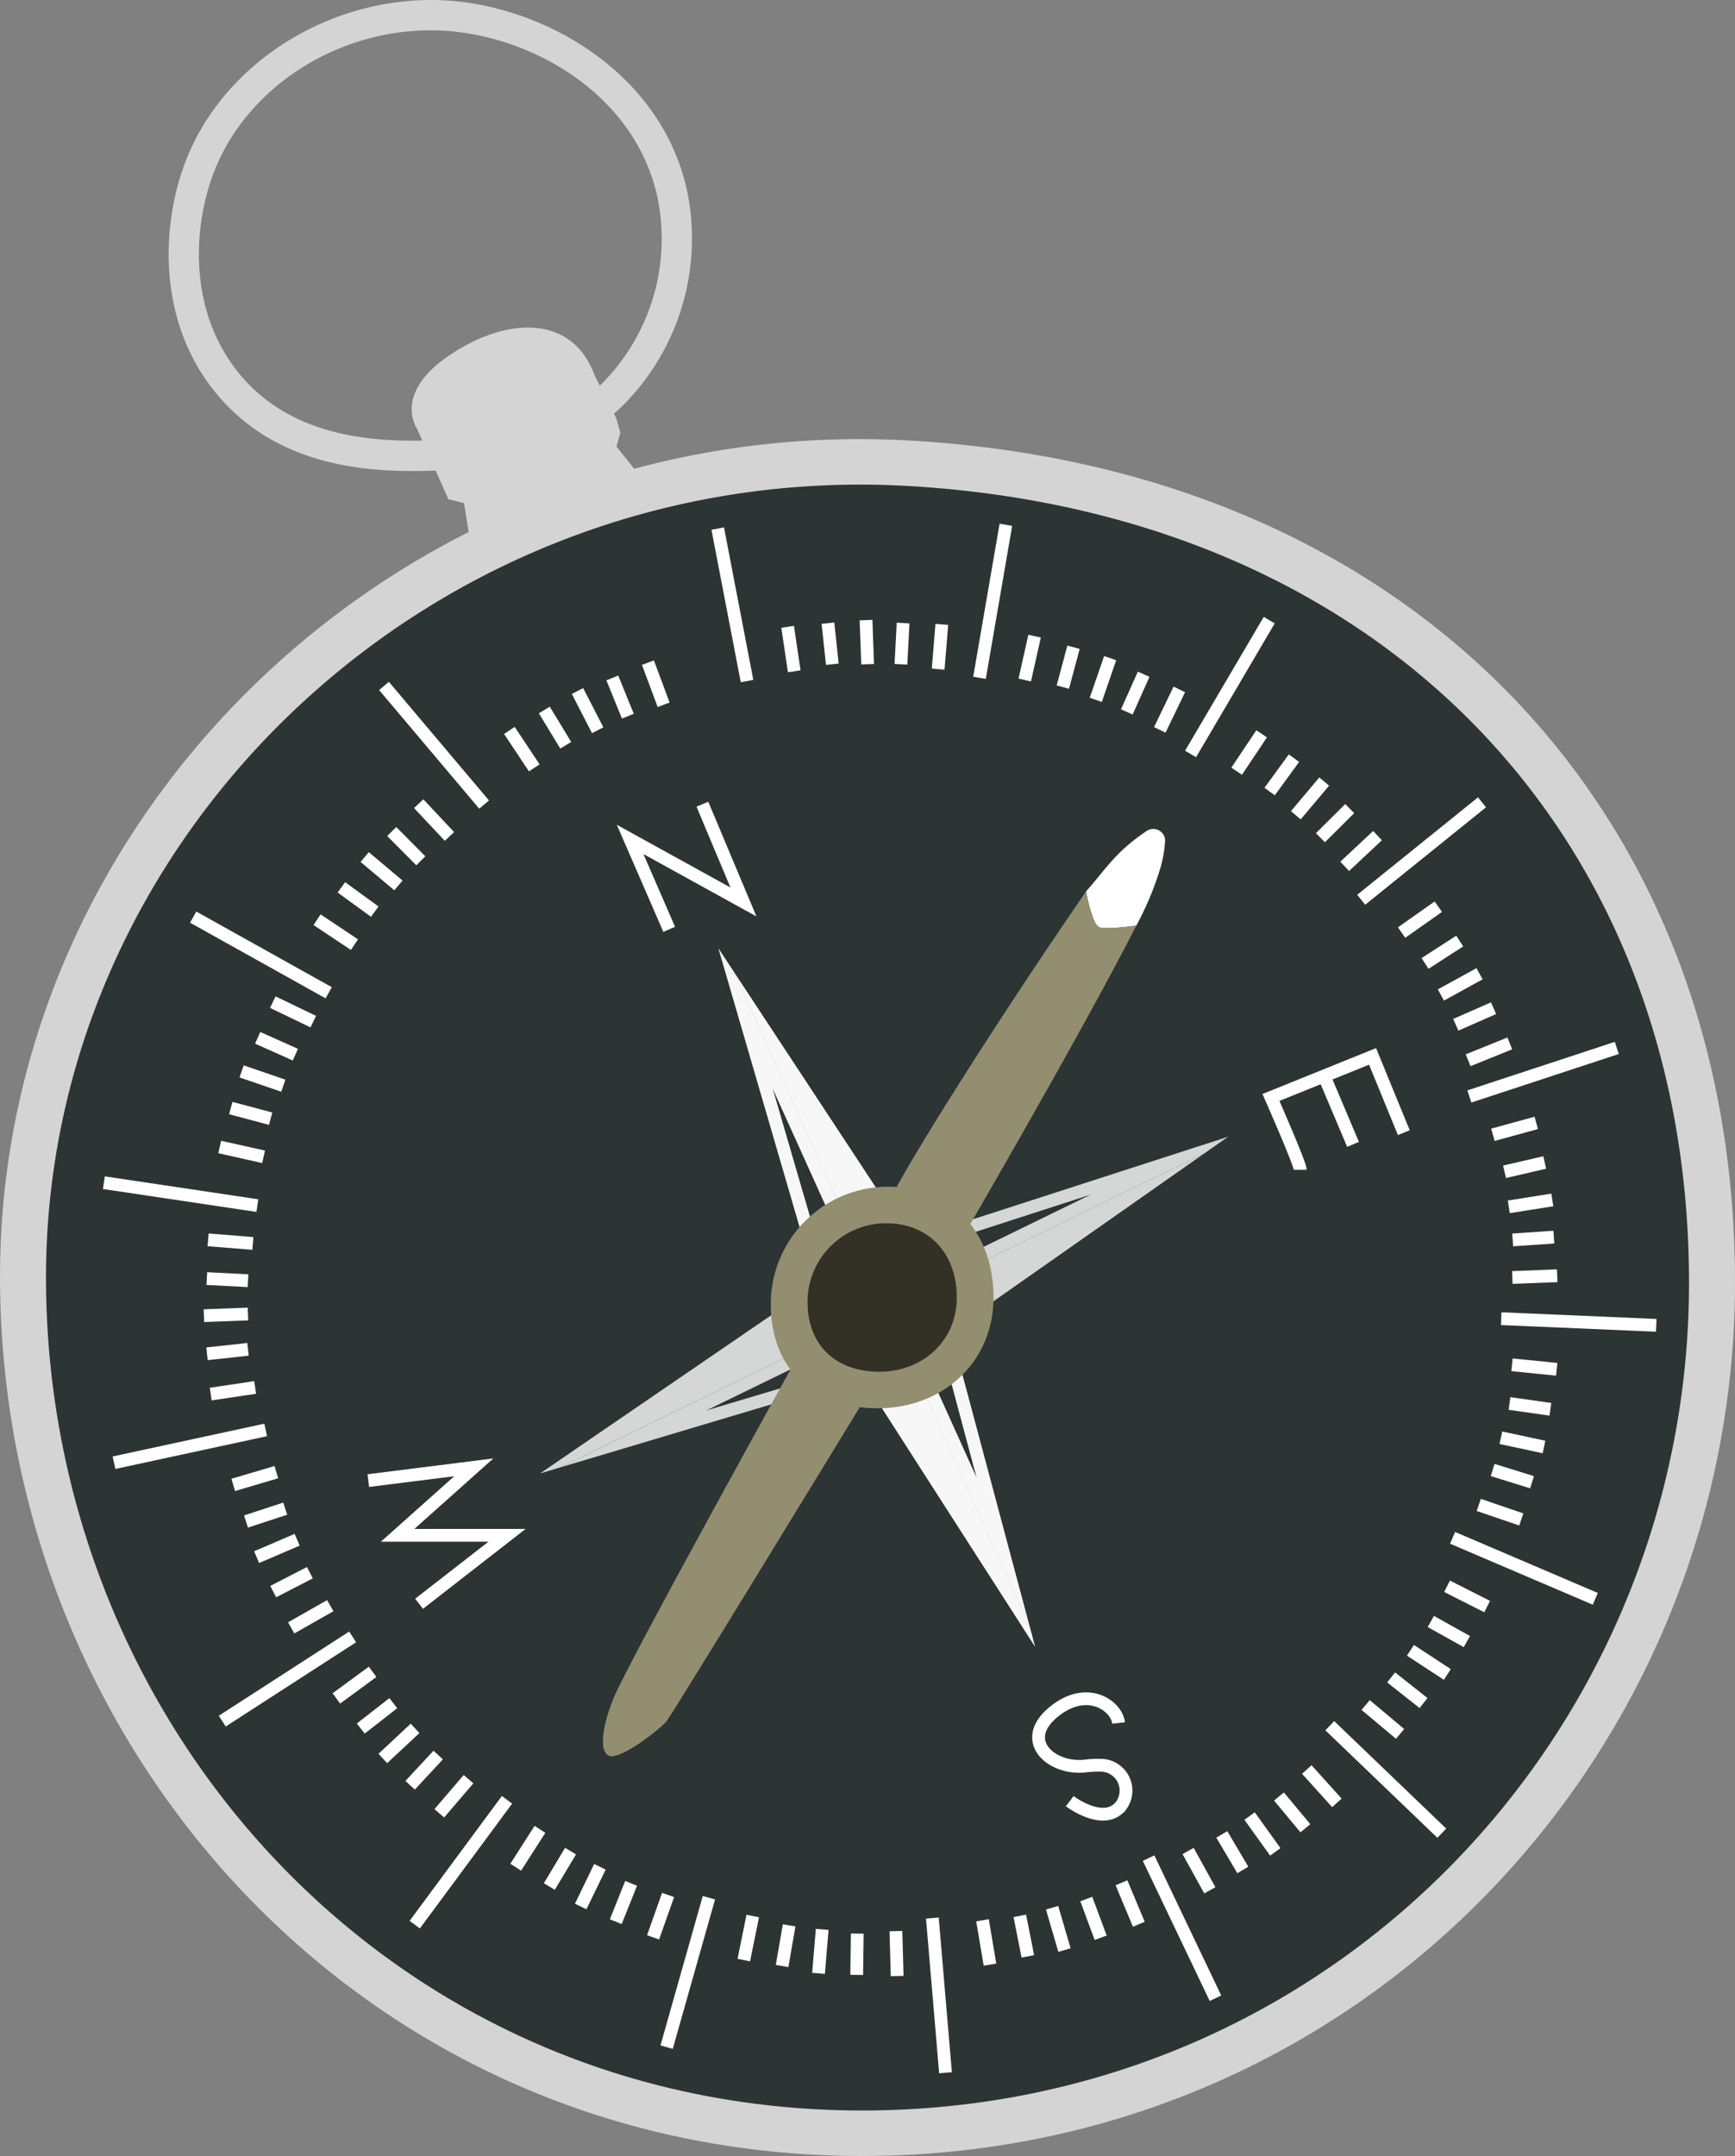 <svg xmlns="http://www.w3.org/2000/svg" width="315.773" height="392.191" viewBox="0 0 315.773 392.191"><rect x="0" y="0" width="315.773" height="392.191" fill="#808080" stroke="none"/><defs><style>.a{fill:#2d3434;}.b{fill:#d4d4d4;}.c{opacity:0.8;}.d,.j{fill:#fff;}.e,.h{fill:none;stroke-miterlimit:10;}.f{fill:#938e70;}.g{fill:#333025;}.h{stroke:#fff;stroke-width:2.323px;}.i,.j{stroke:none;}</style></defs><g transform="translate(-212.166 -117.321)"><path class="a" d="M220.476,419.157c0-83.185,73.077-152.654,160.971-147.513,88.508,5.175,145.443,65.364,145.443,148.549s-66.2,154.242-154.242,154.242S220.476,502.342,220.476,419.157Z" transform="translate(-3.751 -69.55)"/><path class="b" d="M378.054,263.214c-90.578-5.3-165.887,66.294-165.887,152.019s66.086,160.02,156.819,160.02S527.94,502.025,527.94,416.3,469.266,268.548,378.054,263.214Zm-9.011,303.762c-85.924,0-148.507-70.357-148.507-151.538S291.853,266.46,377.63,271.476c86.377,5.051,141.94,63.79,141.94,144.972S454.967,566.975,369.043,566.975Z" transform="translate(0 -65.741)"/><g transform="translate(242.864 117.321)"><path class="b" d="M312.574,203c-9.825,0-25.32-1.376-35.825-14.16-11.042-13.44-9.833-31.253-5.442-42.424,6.868-17.469,25.555-29.38,45.358-29.09,18.527.32,40.866,12.522,45.774,34.5A42.955,42.955,0,0,1,350.9,190.979c-11.6,11.423-26.313,11.772-34.216,11.959l-.065-2.759.065,2.759C315.476,202.967,314.092,203,312.574,203Zm3.256-80.162c-17.305,0-33.428,10.441-39.386,25.6-3.843,9.778-4.953,25.309,4.57,36.9,10.42,12.683,27.387,12.281,35.539,12.085h0c7.642-.181,20.431-.485,30.475-10.374a37.322,37.322,0,0,0,10.024-34.014c-4.292-19.228-24.061-29.9-40.482-30.189C316.324,122.84,316.076,122.839,315.829,122.839Z" transform="translate(-268.129 -117.321)"/></g><path class="b" d="M359.131,263.137l-.844-5.247-2.845-.711-5.689-12.8s-4.623-6.4,6.045-13.513,22.4-7.112,26.314,3.912l3.912,7.744.711,2.568-.711,2.489,3.556,4.461S368.153,264.828,359.131,263.137Z" transform="translate(-61.665 -49.038)"/><g class="c" transform="translate(342.94 289.878)"><path class="d" d="M492.556,495.649l-9.468,4.524-27.243-60.259Z" transform="translate(-452.952 -435.518)"/><path class="d" d="M525.062,612.065,488,554.368l9.608-4.6,26.453,58.538Z" transform="translate(-467.467 -485.113)"/><g class="e" transform="translate(-475.375 -481.39)"><path class="i" d="M531.963,604.583,505.51,546.045l9.467-4.524.217.319Z"/><path class="j" d="M 522.388 577.753 L 513.572 544.768 L 508.564 547.161 L 522.388 577.753 M 531.963 604.583 L 505.51 546.045 L 514.978 541.522 L 515.194 541.84 L 531.963 604.583 Z"/></g><g class="e" transform="translate(-450.572 -431.9)"><path class="i" d="M480.707,496.555l-9.608,4.6-.624-.981-19.9-68.274,2.893,4.4Z"/><path class="j" d="M 472.267 498.02 L 477.655 495.441 L 460.37 457.209 L 472.267 498.02 M 471.1 501.155 L 470.475 500.174 L 450.572 431.9 L 453.464 436.296 L 480.707 496.555 L 471.1 501.155 Z"/></g></g><g class="c" transform="translate(342.94 289.878)"><path class="d" d="M492.556,495.649l-9.468,4.524-27.243-60.259Z" transform="translate(-452.952 -435.518)"/><path class="d" d="M525.062,612.065,488,554.368l9.608-4.6,26.453,58.538Z" transform="translate(-467.467 -485.113)"/><g class="e" transform="translate(-475.375 -481.39)"><path class="i" d="M531.963,604.583,505.51,546.045l9.467-4.524.217.319Z"/><path class="j" d="M 522.388 577.753 L 513.572 544.768 L 508.564 547.161 L 522.388 577.753 M 531.963 604.583 L 505.51 546.045 L 514.978 541.522 L 515.194 541.84 L 531.963 604.583 Z"/></g><g class="e" transform="translate(-450.572 -431.9)"><path class="i" d="M480.707,496.555l-9.608,4.6-.624-.981-19.9-68.274,2.893,4.4Z"/><path class="j" d="M 472.267 498.02 L 477.655 495.441 L 460.37 457.209 L 472.267 498.02 M 471.1 501.155 L 470.475 500.174 L 450.572 431.9 L 453.464 436.296 L 480.707 496.555 L 471.1 501.155 Z"/></g></g><g class="c" transform="translate(310.461 324.1)"><path class="d" d="M508.229,538.1l-4.8-9.332,59.444-28.978Z" transform="translate(-441.958 -496.773)"/><path class="d" d="M391.361,574.08l56.6-38.724,4.877,9.47L395.09,572.964Z" transform="translate(-391.361 -512.829)"/><g class="e" transform="translate(-394.43 -520.623)"><path class="i" d="M398.158,580.759l57.747-28.139,4.8,9.332-.312.226Z"/><path class="j" d="M 424.699 570.41 L 457.416 560.642 L 454.878 555.704 L 424.699 570.41 M 398.158 580.759 L 455.905 552.62 L 460.701 561.953 L 460.389 562.178 L 398.158 580.759 Z"/></g><g class="e" transform="translate(-437.944 -494.288)"><path class="i" d="M499.419,526.285l-4.877-9.47.963-.653,67.668-21.874-4.31,3.019Z"/><path class="j" d="M 500.444 523.201 L 538.159 504.816 L 497.71 517.891 L 500.444 523.201 M 499.419 526.285 L 494.543 516.815 L 495.506 516.162 L 563.173 494.288 L 558.863 497.307 L 499.419 526.285 Z"/></g></g><path class="d" d="M585.869,399.86a55.936,55.936,0,0,1-4.224,9.955c-3.287.421-6.154.637-6.842.229-.9-.548-1.72-3.529-2.307-6.447,3.729-4.187,5.2-7.051,11.017-10.993a2.168,2.168,0,0,1,3.383,1.589A22.238,22.238,0,0,1,585.869,399.86Z" transform="translate(-162.676 -124.111)"/><path class="f" d="M552.9,419.172c-10.142,19.955-33.512,59.978-33.512,59.978s-10.1,6.4-10.563-11.379c0-.956,13.828-24.114,34.926-54.818.586,2.918,1.4,5.9,2.307,6.447C546.745,419.81,549.612,419.593,552.9,419.172Z" transform="translate(-133.93 -133.468)"/><path class="f" d="M467.91,532.208a21.336,21.336,0,0,1,21.336-21.336c11.784,0,19.2,8.374,19.2,20.157s-9.27,20.141-21.053,20.141S467.91,543.991,467.91,532.208Z" transform="translate(-115.459 -177.675)"/><path class="g" d="M480.1,537.287a14.3,14.3,0,0,1,14.3-14.3c7.9,0,12.867,5.611,12.867,13.507s-6.212,13.5-14.108,13.5S480.1,545.183,480.1,537.287Z" transform="translate(-120.963 -183.146)"/><path class="h" d="M428.347,406.779l-7.112-16.358L441.86,401.8l-7.468-17.78" transform="translate(-94.387 -120.406)"/><path class="h" d="M639.2,488.272c0-1.067-5.335-13.157-5.335-13.157l18.492-7.468,5.689,13.869" transform="translate(-190.383 -158.16)"/><line class="h" x1="5.263" y1="12.44" transform="translate(453.157 313.049)"/><path class="h" d="M562.427,699.3s6.194,4.7,9.313.854a4.615,4.615,0,0,0-3.537-7.39,19.334,19.334,0,0,0-2.93.136c-6.045.711-12.018-4.438-6.045-9.6,6.172-5.334,11.735-1.422,12.09,1.778" transform="translate(-155.569 -254.333)"/><path class="h" d="M343.612,628.737l16-12.446H339.7l13.868-12.373-19.2,2.416" transform="translate(-55.169 -219.682)"/><line class="h" x1="5.334" y1="27.737" transform="translate(342.794 213.475)"/><line class="h" y1="27.834" x2="4.8" transform="translate(390.438 212.782)"/><line class="h" y1="24.348" x2="14.316" transform="translate(428.852 230.125)"/><line class="h" y1="17.728" x2="21.989" transform="translate(459.903 263.269)"/><line class="h" y1="8.825" x2="26.831" transform="translate(479.592 307.948)"/><line class="h" x2="28.219" y2="1.213" transform="translate(485.386 357.196)"/><line class="h" x2="25.974" y2="11.096" transform="translate(476.538 397.063)"/><line class="h" x2="20.386" y2="19.55" transform="translate(454.188 431.24)"/><line class="h" x2="12.173" y2="25.487" transform="translate(421.212 455.328)"/><line class="h" x2="2.393" y2="28.144" transform="translate(381.857 466.226)"/><line class="h" x1="7.695" y2="27.177" transform="translate(333.492 462.531)"/><line class="h" x1="16.793" y2="22.711" transform="translate(287.648 444.719)"/><line class="h" x1="23.728" y2="15.322" transform="translate(252.618 415.082)"/><line class="h" x1="27.609" y2="5.96" transform="translate(232.913 377.436)"/><line class="h" x1="27.936" y1="4.169" transform="translate(231.068 332.459)"/><line class="h" x1="24.666" y1="13.762" transform="translate(247.322 284.149)"/><line class="h" x1="18.221" y1="21.582" transform="translate(282.054 242.098)"/><g transform="translate(355.518 230.125)"><line class="h" x1="1.2" y1="8.09" transform="translate(0 1.219)"/><line class="h" y1="8.151" x2="0.668" transform="translate(27.394 0.775)"/><line class="h" x1="0.8" y1="7.468" transform="translate(7.334 0.552)"/><line class="h" y1="7.5" x2="0.395" transform="translate(20.618 0.536)"/><line class="h" x1="0.291" y1="8.02" transform="translate(14.268)"/><g transform="translate(43.154 2.917)"><line class="h" y1="7.98" x2="1.792"/><line class="h" y1="7.364" x2="3.557" transform="translate(24.576 9.687)"/><line class="h" y1="7.255" x2="1.942" transform="translate(6.933 2.018)"/><line class="h" y1="6.855" x2="3.069" transform="translate(18.575 6.927)"/><line class="h" y1="7.587" x2="2.616" transform="translate(12.928 3.999)"/></g></g><g transform="translate(437.242 250.806)"><line class="h" y1="6.799" x2="4.545"/><line class="h" y1="5.59" x2="5.969" transform="translate(19.663 18.52)"/><line class="h" y1="6.07" x2="4.423" transform="translate(6.003 4.432)"/><line class="h" y1="5.291" x2="5.33" transform="translate(15.241 13.608)"/><line class="h" y1="6.137" x2="5.171" transform="translate(10.763 8.681)"/></g><g transform="translate(467.257 282.253)"><line class="h" y1="4.708" x2="6.688"/><line class="h" y1="3.067" x2="7.582" transform="translate(12.113 24.869)"/><line class="h" y1="4.071" x2="6.311" transform="translate(4.268 6.252)"/><line class="h" y1="3.017" x2="6.878" transform="translate(9.864 18.465)"/><line class="h" y1="3.864" x2="7.034" transform="translate(7.155 12.199)"/></g><g transform="translate(481.304 321.582)"><g transform="translate(2.574)"><line class="h" y1="2.165" x2="7.887"/><line class="h" y1="0.319" x2="8.172" transform="translate(3.533 27.804)"/><line class="h" y1="1.693" x2="7.317" transform="translate(2.114 7.201)"/><line class="h" y1="0.51" x2="7.493" transform="translate(3.601 20.779)"/><line class="h" y1="1.254" x2="7.927" transform="translate(2.888 14.018)"/></g><g transform="translate(0 44.005)"><line class="h" x2="8.137" y2="0.819" transform="translate(6.048)"/><line class="h" x2="7.739" y2="2.645" transform="translate(0 25.489)"/><line class="h" x2="7.436" y2="1.054" transform="translate(5.598 7.039)"/><line class="h" x2="7.174" y2="2.221" transform="translate(2.524 19.138)"/><line class="h" x2="7.847" y2="1.683" transform="translate(4.024 13.268)"/></g></g><g transform="translate(460.714 405.873)"><line class="h" x2="7.297" y2="3.693" transform="translate(14.818 0)"/><line class="h" x2="6.268" y2="5.253" transform="translate(0 21.604)"/><line class="h" x2="6.558" y2="3.66" transform="translate(11.865 6.405)"/><line class="h" x2="5.894" y2="4.655" transform="translate(4.641 16.587)"/><line class="h" x2="6.715" y2="4.395" transform="translate(8.154 11.65)"/></g><g transform="translate(428.402 439.203)"><line class="h" x2="5.479" y2="6.072" transform="translate(21.601 0)"/><line class="h" x2="3.957" y2="7.157" transform="translate(0 14.822)"/><line class="h" x2="4.801" y2="5.776" transform="translate(16.54 4.913)"/><line class="h" x2="3.823" y2="6.464" transform="translate(6.136 11.811)"/><line class="h" x2="4.683" y2="6.517" transform="translate(11.19 8.47)"/></g><g transform="translate(347.537 459.811)"><g transform="translate(43.447 0)"><line class="h" x2="3.155" y2="7.545" transform="translate(25.294)"/><line class="h" x2="1.36" y2="8.065" transform="translate(0 6.82)"/><line class="h" x2="2.614" y2="7.041" transform="translate(18.89 2.957)"/><line class="h" x2="1.463" y2="7.366" transform="translate(6.787 6.015)"/><line class="h" x2="2.257" y2="7.701" transform="translate(12.663 4.539)"/></g><g transform="translate(0 6.049)"><line class="h" x2="0.228" y2="8.175" transform="translate(27.687 2.742)"/><line class="h" x1="1.634" y2="8.014"/><line class="h" x1="0.096" y2="7.51" transform="translate(20.553 3.195)"/><line class="h" x1="1.286" y2="7.399" transform="translate(6.969 1.692)"/><line class="h" x1="0.667" y2="7.997" transform="translate(13.603 2.43)"/></g></g><g transform="translate(306.03 450.09)"><line class="h" x1="2.731" y2="7.709" transform="translate(24.998 11.936)"/><line class="h" x1="4.409" y2="6.888" transform="translate(0 0)"/><line class="h" x1="2.792" y2="6.972" transform="translate(18.207 9.826)"/><line class="h" x1="3.864" y2="6.44" transform="translate(6.114 3.962)"/><line class="h" x1="3.501" y2="7.221" transform="translate(11.822 6.815)"/></g><g transform="translate(273.387 421.434)"><line class="h" x1="5.323" y2="6.209" transform="translate(18.73 19.53)"/><line class="h" x1="6.593" y2="4.839" transform="translate(0)"/><line class="h" x1="5.115" y2="5.499" transform="translate(13.419 15.139)"/><line class="h" x1="5.923" y2="4.618" transform="translate(4.44 5.701)"/><line class="h" x1="5.866" y2="5.477" transform="translate(8.456 10.287)"/></g><g transform="translate(249.279 342.855)"><g transform="translate(5.336 42.259)"><line class="h" x1="7.111" y2="4.04" transform="translate(10.547 24.289)"/><line class="h" x1="7.842" y2="2.321"/><line class="h" x1="6.675" y2="3.443" transform="translate(7.277 18.288)"/><line class="h" x1="7.137" y2="2.34" transform="translate(2.322 6.64)"/><line class="h" x1="7.374" y2="3.167" transform="translate(4.258 12.296)"/></g><g transform="translate(0 0)"><line class="h" x1="8.088" y2="1.21" transform="translate(1.237 26.851)"/><line class="h" x1="8.152" y1="0.658" transform="translate(0.759)"/><line class="h" x1="7.467" y2="0.809" transform="translate(0.561 19.919)"/><line class="h" x1="7.5" y1="0.386" transform="translate(0.528 7.048)"/><line class="h" x1="8.02" y2="0.301" transform="translate(0 13.494)"/></g></g><g transform="translate(252.159 299.616)"><line class="h" x1="7.982" y1="1.783" transform="translate(0 26.352)"/><line class="h" x1="7.369" y1="3.548" transform="translate(9.655)"/><line class="h" x1="7.257" y1="1.933" transform="translate(2.009 19.267)"/><line class="h" x1="6.859" y1="3.06" transform="translate(6.903 6.493)"/><line class="h" x1="7.59" y1="2.606" transform="translate(3.982 12.597)"/></g><g transform="translate(269.872 263.514)"><line class="h" x1="6.805" y1="4.536" transform="translate(0 21.11)"/><line class="h" x1="5.598" y1="5.963" transform="translate(18.494)"/><line class="h" x1="6.075" y1="4.416" transform="translate(4.425 15.223)"/><line class="h" x1="5.297" y1="5.324" transform="translate(13.589 5.067)"/><line class="h" x1="6.143" y1="5.164" transform="translate(8.667 9.71)"/></g><g transform="translate(304.877 237.861)"><line class="h" x1="4.525" y1="6.812" transform="translate(0 12.33)"/><line class="h" x1="2.861" y1="7.662" transform="translate(25.212)"/><line class="h" x1="3.899" y1="6.419" transform="translate(6.355 8.609)"/><line class="h" x1="2.83" y1="6.957" transform="translate(18.73 2.779)"/><line class="h" x1="3.672" y1="7.136" transform="translate(12.397 5.161)"/></g><path class="f" d="M448.317,564.993S416.728,621.9,414.1,628.446s-2.508,11.059.276,10.4,8.249-4.9,9.428-6.335,37.064-60.237,37.064-60.237Z" transform="translate(-90.309 -202.109)"/></g></svg>